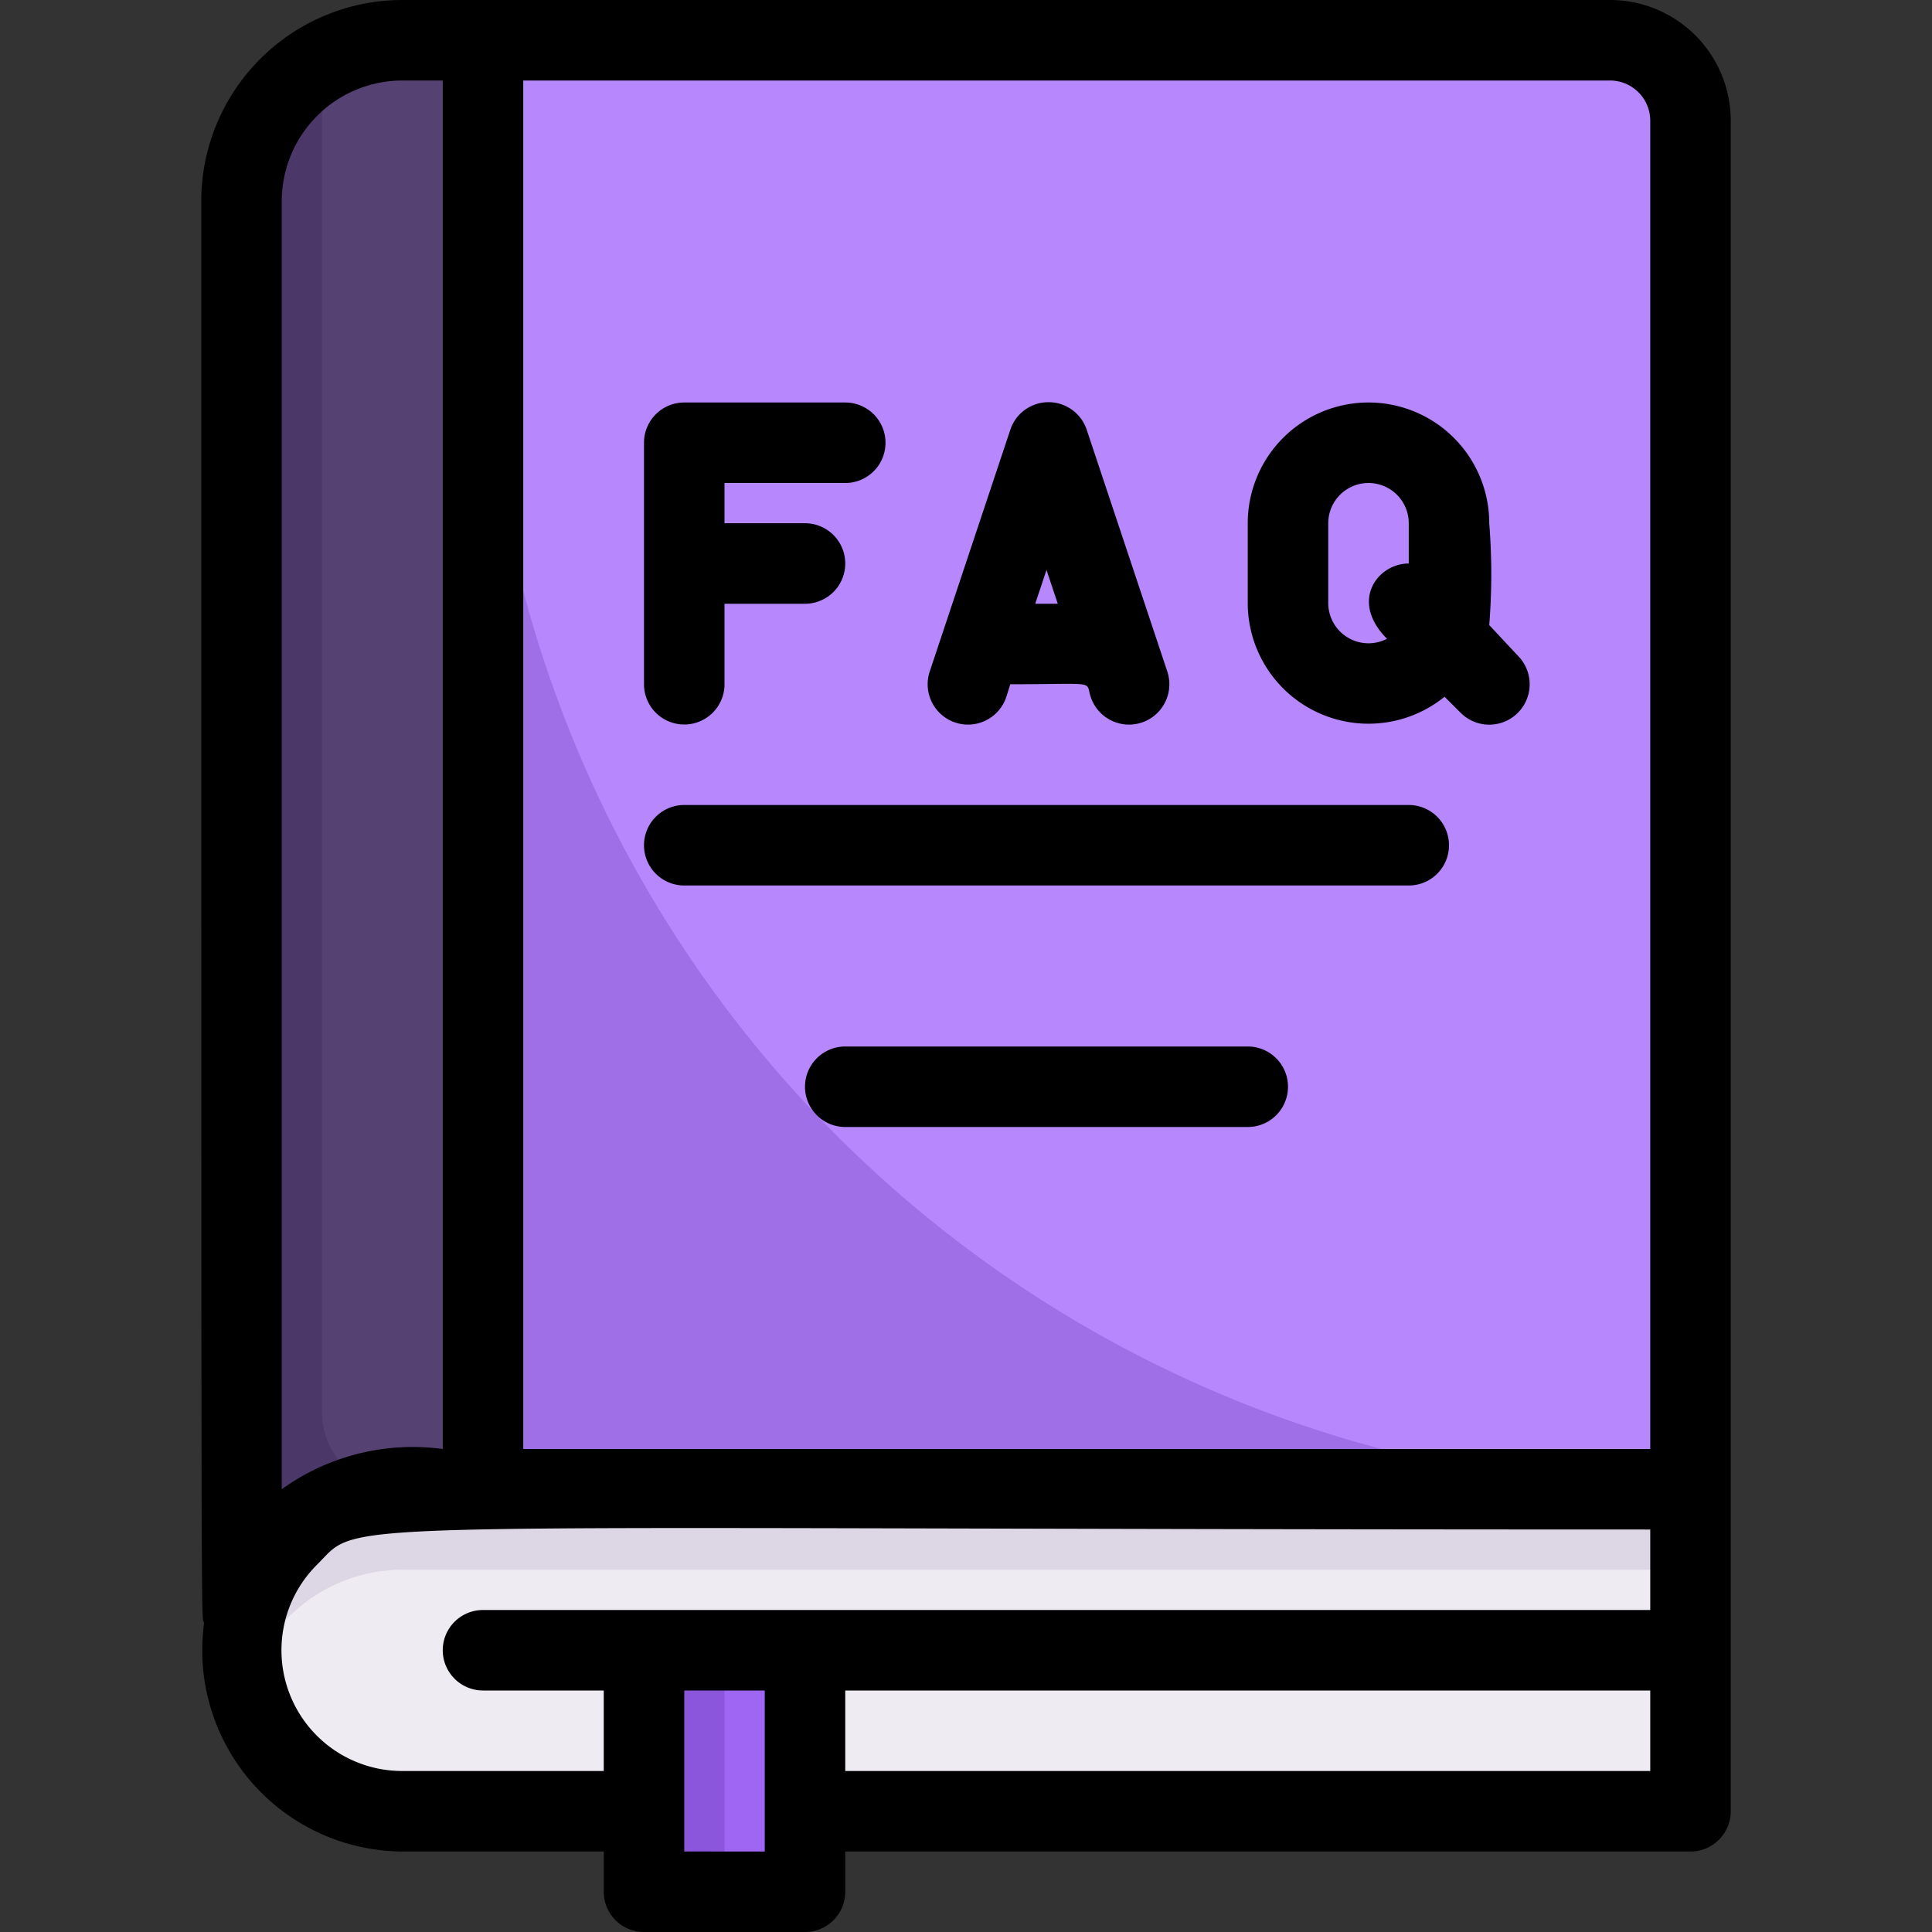 <svg xmlns="http://www.w3.org/2000/svg" viewBox="0 0 48 48" id="BookOfFaq"><rect x="0" y="0" width="48" height="48" fill="#333333" stroke="none"/><g data-name="Book of FAQ" fill="#000000" class="color000000 svgShape"><path fill="#9e6fe6" d="M42,3l0,34L12,37,12,1,40,1A2,2,0,0,1,42,3Z" class="color6fabe6 svgShape"></path><path fill="#b687fd" d="M42,3c0,35.18-.07,34,0,34A30,30,0,0,1,12,7V1L40,1A2,2,0,0,1,42,3Z" class="color82bcf4 svgShape"></path><path fill="#ddd7e5" d="M42,37v8H10a4,4,0,0,1,0-8Z" class="colordad7e5 svgShape"></path><path fill="#eeebf2" d="M42,39v6H10a4,4,0,0,1-3.87-3A4,4,0,0,1,10,39Z" class="coloredebf2 svgShape"></path><path fill="#4b3768" d="M12,1V37H10a4,4,0,0,0-4,4V5a4,4,0,0,1,4-4Z" class="color374f68 svgShape"></path><path fill="#8b56db" d="M20,41v5a1,1,0,0,1-1,1H17a1,1,0,0,1-1-1V41Z" class="colordb5669 svgShape"></path><path fill="#9e66f2" d="M20,41v5a1,1,0,0,1-2,0V41Z" class="colorf26674 svgShape"></path><path fill="#554272" d="M12,1V37H10a1.92,1.92,0,0,1-2-1.87V1.54C9.19.86,10.07,1,12,1Z" class="color425b72 svgShape"></path><path d="M40,0H10A5,5,0,0,0,5,5c0,37.57,0,35,.07,35.33A5,5,0,0,0,10,46h5v1a1,1,0,0,0,1,1h4a1,1,0,0,0,1-1V46H42a1,1,0,0,0,1-1V3A3,3,0,0,0,40,0Zm1,3V36H13V2H40A1,1,0,0,1,41,3ZM10,2h1V36a5.57,5.57,0,0,0-4,1V5A3,3,0,0,1,10,2Zm0,42a3,3,0,0,1-2.13-5.12C9.08,37.69,7.16,38,41,38v2H12a1,1,0,0,0,0,2h3v2Zm9,2H17V42h2Zm2-2V42H41v2Z" fill="#000000" class="color000000 svgShape"></path><path d="M35.89 17.31l.4.4a1 1 0 0 0 1.42-1.42L37 15.53A16 16 0 0 0 37 13a3 3 0 0 0-6 0v2A3 3 0 0 0 35.89 17.31zM33 13a1 1 0 0 1 2 0v1c-.77 0-1.48.93-.54 1.87A1 1 0 0 1 33 15zM18 17V15h2a1 1 0 0 0 0-2H18V12h3a1 1 0 0 0 0-2H17a1 1 0 0 0-1 1v6A1 1 0 0 0 18 17zM25 17.32l.1-.32c2.2 0 1.86-.1 2 .32a1 1 0 0 0 1.9-.64l-2-6a1 1 0 0 0-1.9 0l-2 6A1 1 0 0 0 25 17.32zM26.28 15h-.56l.28-.84zM17 22H35a1 1 0 0 0 0-2H17A1 1 0 0 0 17 22zM31 26H21a1 1 0 0 0 0 2H31A1 1 0 0 0 31 26z" fill="#000000" class="color000000 svgShape"></path></g></svg>